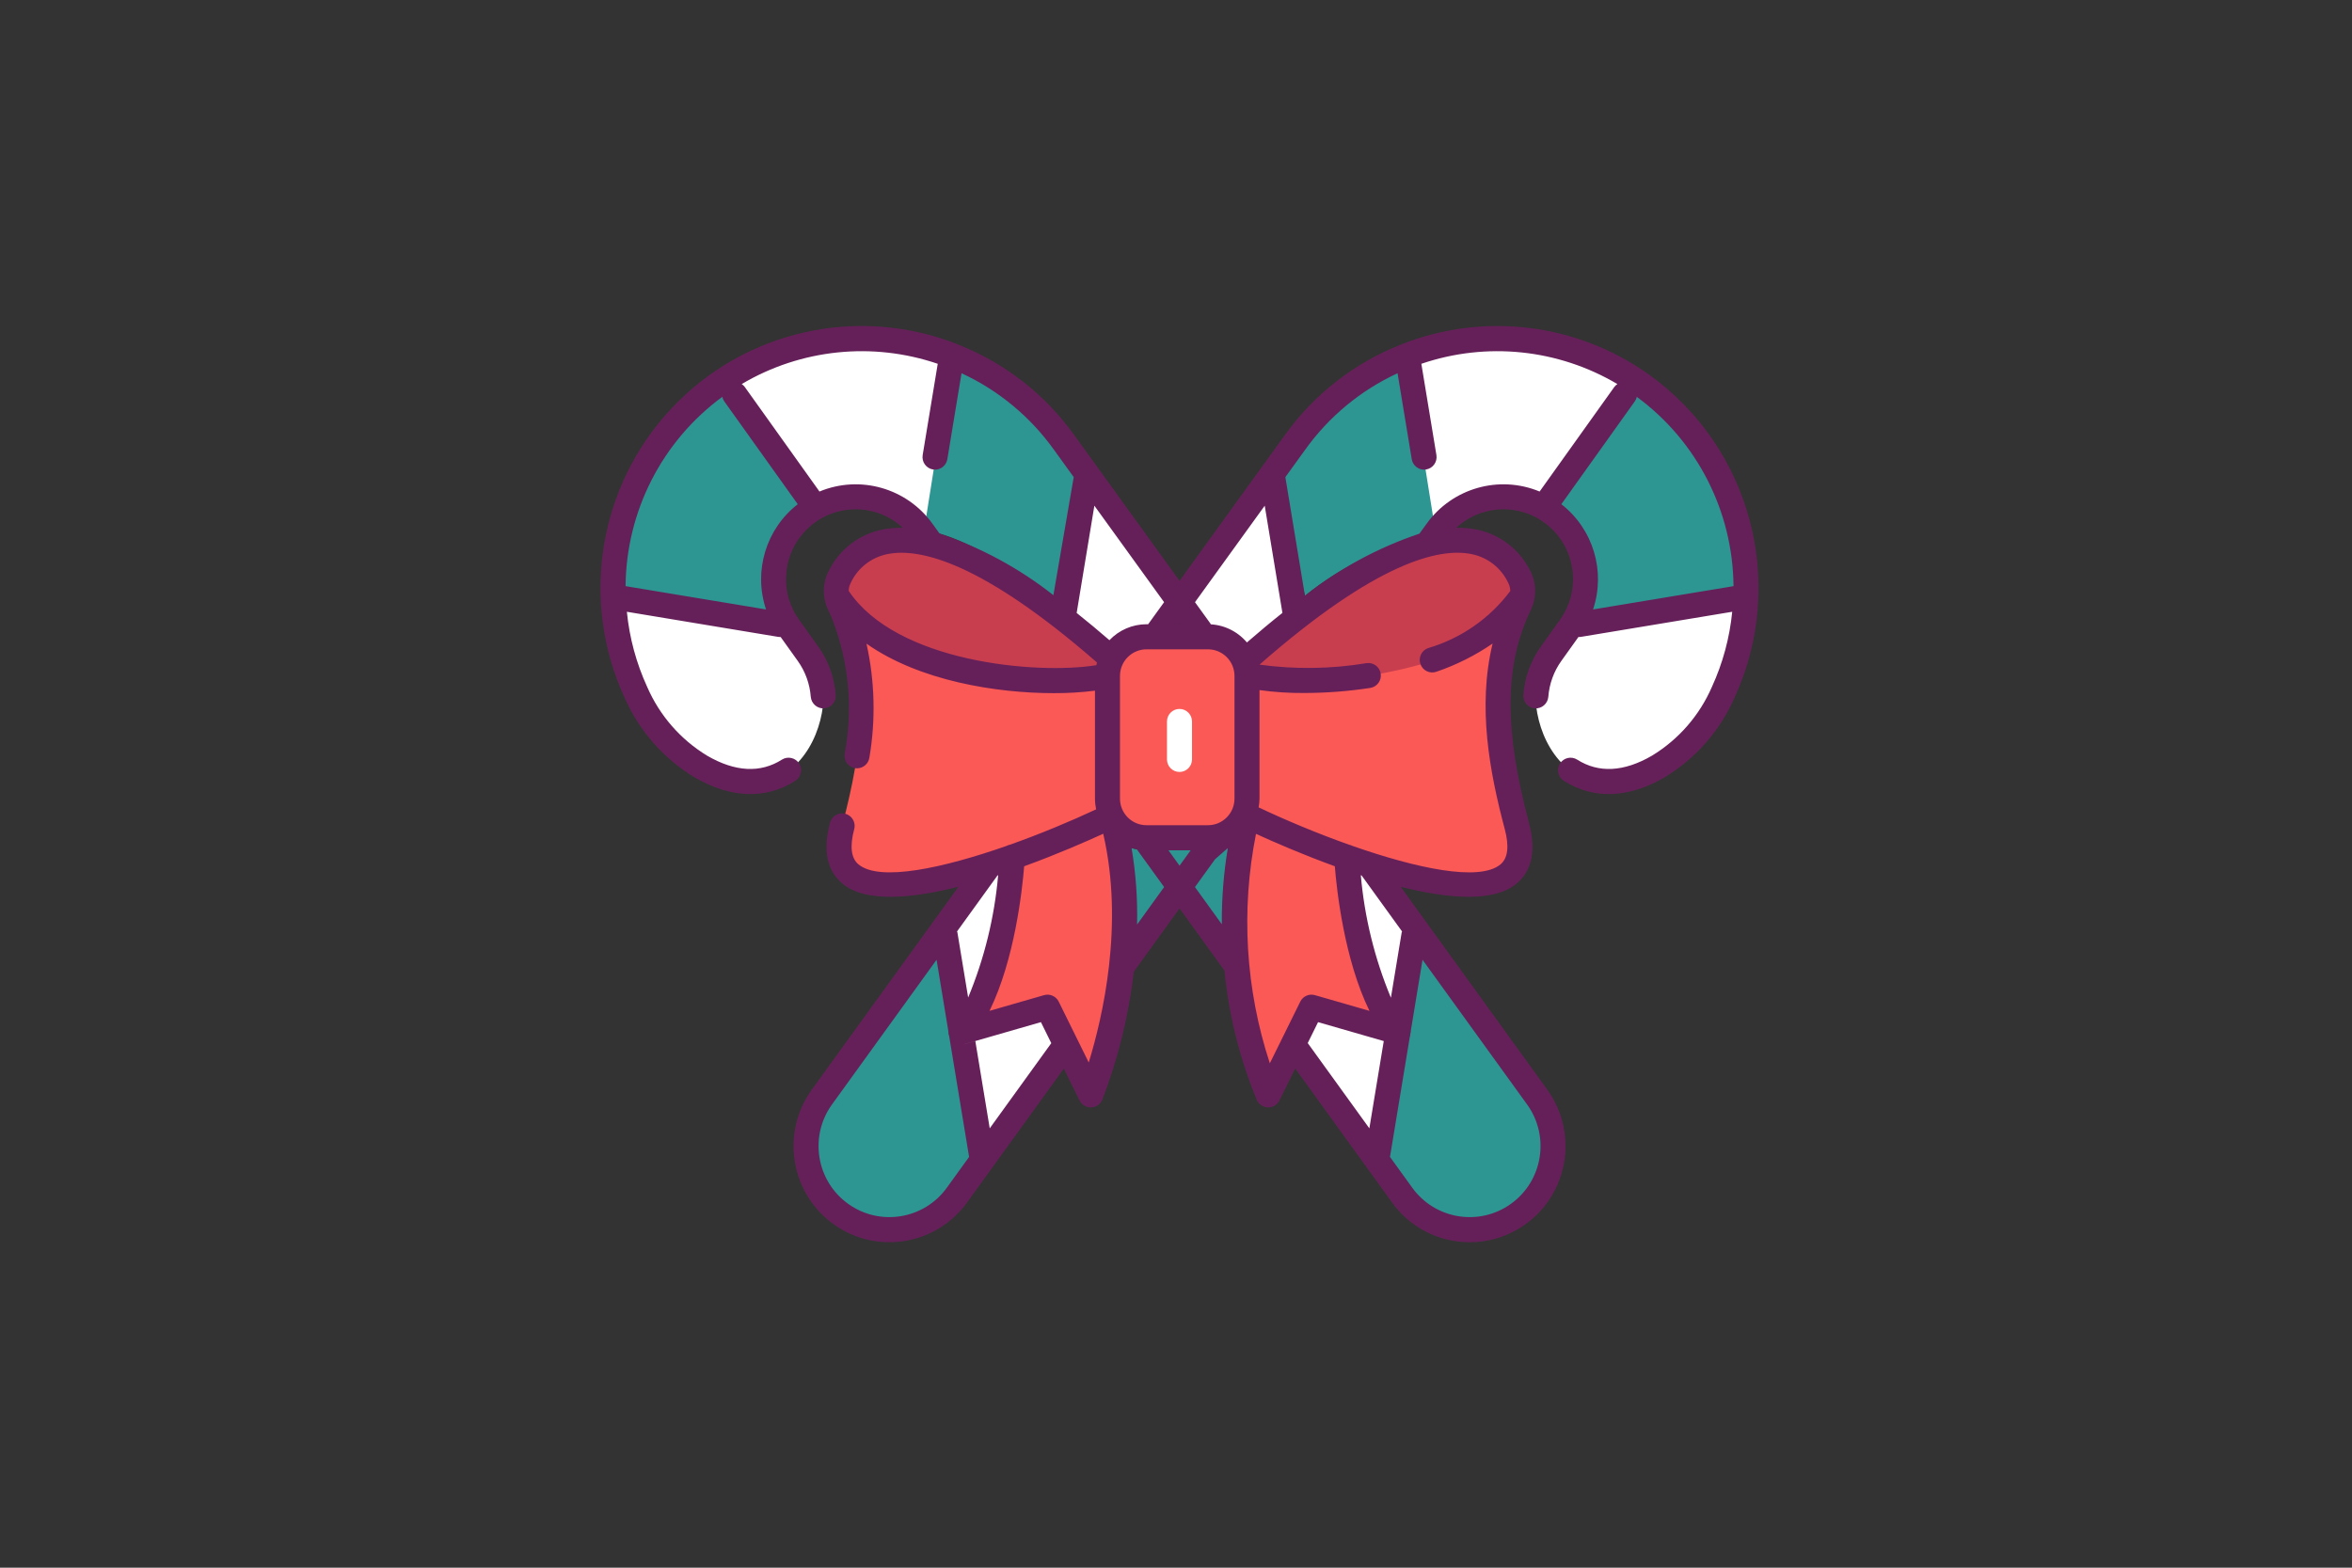 <?xml version="1.0" encoding="UTF-8"?>
<svg width="300px" height="200px" viewBox="0 0 300 200" version="1.1" xmlns="http://www.w3.org/2000/svg" xmlns:xlink="http://www.w3.org/1999/xlink">
    <rect x="0" y="0" width="300" height="200" fill="#333333" stroke="none"/>
    <!-- Generator: Sketch 51.3 (57544) - http://www.bohemiancoding.com/sketch -->
    <title>candy-canes-with-red-bow</title>
    <desc>Created with Sketch.</desc>
    <defs></defs>
    <g id="candy-canes-with-red-bow" stroke="none" stroke-width="1" fill="none" fill-rule="evenodd">
        <g id="Candycanes" transform="translate(76, 41)" fill-rule="nonzero">
            <path d="M16.384,7.459 L27.732,23.348 C27.732,23.348 37.516,19.79 42.46,27.92 L45.406,4.323 C45.406,4.323 28.051,-1.332 16.384,7.459 Z" id="Shape" fill="#FFFFFF"></path>
            <path d="M2.217,35.139 L23.506,38.671 C23.506,38.671 29.017,44.033 29.057,47.41 C29.108,51.75 26.759,57.85 20.775,59.05 C14.791,60.25 2.31,50.428 2.217,35.139 Z" id="Shape" fill="#FFFFFF"></path>
            <polygon id="Shape" fill="#FFFFFF" points="62.862 20.55 59.699 37.938 68.854 44.792 74.911 35.616"></polygon>
            <polygon id="Shape" fill="#FFFFFF" points="52.098 68.691 44.389 77.28 49.24 106.685 60.016 92.376"></polygon>
            <path d="M132.52,7.459 L121.171,23.348 C121.171,23.348 111.388,19.79 106.444,27.92 L103.498,4.323 C103.498,4.323 120.853,-1.332 132.52,7.459 Z" id="Shape" fill="#FFFFFF"></path>
            <path d="M146.687,35.139 L125.398,38.671 C125.398,38.671 119.887,44.033 119.847,47.41 C119.796,51.75 122.145,57.85 128.129,59.05 C134.113,60.25 146.594,50.428 146.687,35.139 Z" id="Shape" fill="#FFFFFF"></path>
            <polygon id="Shape" fill="#FFFFFF" points="86.041 20.55 89.204 37.938 80.049 44.792 73.992 35.616"></polygon>
            <polygon id="Shape" fill="#FFFFFF" points="96.805 68.691 104.515 77.28 99.663 106.685 88.887 92.376"></polygon>
            <path d="M146.687,35.139 C146.144,13.771 132.52,7.459 132.52,7.459 L121.171,23.348 C129.599,29.4 125.398,38.671 125.398,38.671 L146.687,35.139 Z" id="Shape" fill="#2D9693"></path>
            <rect id="Rectangle-path" fill="#FB5956" x="65.547" y="40.239" width="17.795" height="25.639" rx="4.99"></rect>
            <path d="M95.775,68.336 C95.775,68.336 96.544,83.473 102.185,90.637 L91.28,87.495 L85.764,98.68 C85.764,98.68 78.189,80.445 83.108,63.101 C83.108,63.101 122.149,81.946 117.476,64.369 C114.734,54.057 113.868,45.206 117.39,37.057 C117.543,36.704 117.703,36.353 117.872,36.002 C118.363,34.964 118.352,33.757 117.842,32.728 C115.798,28.514 108.275,20.753 83.108,43.015 L83.108,63.101" id="Shape" fill="#FB5956"></path>
            <path d="M83.345,42.38 C83.531,46.968 96.685,46.484 106.721,43.311 C111.998,41.642 116.413,39.23 117.627,36.422 C117.78,36.069 117.941,35.717 118.11,35.367 C118.6,34.329 118.589,33.122 118.079,32.093 C116.035,27.879 108.512,20.118 83.345,42.38 Z" id="Shape" fill="#C93E4F"></path>
            <path d="M53.114,68.336 C53.114,68.336 52.345,83.473 46.705,90.637 L57.61,87.495 L63.125,98.68 C63.125,98.68 70.701,80.445 65.782,63.101 C65.782,63.101 26.74,81.946 31.413,64.369 C34.155,54.057 35.022,45.206 31.499,37.057 C31.347,36.704 31.186,36.353 31.017,36.002 C30.526,34.964 30.537,33.757 31.047,32.728 C33.092,28.514 40.614,20.753 65.782,43.015 L65.782,63.101" id="Shape" fill="#FB5956"></path>
            <path d="M65.26,42.38 C64.976,49.381 34.5,44.571 30.978,36.422 C30.825,36.069 30.665,35.717 30.496,35.367 C30.005,34.329 30.016,33.122 30.526,32.093 C32.57,27.879 40.093,20.118 65.26,42.38 Z" id="Shape" fill="#C93E4F"></path>
            <path d="M74.445,57.484 C74.022,57.484 73.616,57.316 73.317,57.015 C73.018,56.715 72.849,56.308 72.85,55.884 L72.85,51.043 C72.85,50.16 73.564,49.443 74.445,49.443 C75.327,49.443 76.041,50.16 76.041,51.043 L76.041,55.884 C76.041,56.308 75.873,56.715 75.574,57.015 C75.275,57.316 74.869,57.484 74.445,57.484 Z" id="Shape" fill="#FFFFFF"></path>
            <path d="M70.125,67.478 C69.477,67.468 68.833,67.362 68.216,67.161 C68.852,70.969 69.067,74.836 68.856,78.692 C71.072,75.59 73.372,72.369 74.772,70.409 L76.866,67.478 L70.125,67.478 L70.125,67.478 Z" id="Shape" fill="#2D9693"></path>
            <path d="M45.268,91.529 C44.882,90.952 44.911,90.192 45.34,89.646 C45.655,89.239 45.949,88.815 46.22,88.377 L44.389,77.28 L28.774,99.144 C26.588,102.204 26.197,106.202 27.748,109.631 C29.299,113.059 32.556,115.398 36.293,115.766 C40.029,116.133 43.678,114.474 45.864,111.414 L49.241,106.685 L46.85,92.197 C46.238,92.306 45.618,92.045 45.268,91.529 Z" id="Shape" fill="#2D9693"></path>
            <path d="M107.169,27.285 L103.498,4.323 C96.716,7.788 90.902,12.894 86.582,19.179 L90.449,35.013 C95.28,31.059 101.033,28.4 107.169,27.285 Z" id="Shape" fill="#2D9693"></path>
            <path d="M2.217,35.139 C2.76,13.771 16.384,7.459 16.384,7.459 L27.733,23.348 C19.305,29.4 23.506,38.671 23.506,38.671 L2.217,35.139 Z" id="Shape" fill="#2D9693"></path>
            <path d="M78.778,67.478 C79.427,67.468 80.07,67.362 80.687,67.161 C80.051,70.969 79.837,74.836 80.047,78.692 C77.832,75.59 75.532,72.369 74.132,70.409 L72.038,67.478 L78.778,67.478 L78.778,67.478 Z" id="Shape" fill="#2D9693"></path>
            <path d="M103.636,91.529 C104.022,90.952 103.993,90.192 103.564,89.646 C103.249,89.239 102.955,88.815 102.684,88.377 L104.515,77.28 L120.129,99.144 C122.315,102.204 122.707,106.202 121.156,109.631 C119.605,113.059 116.348,115.398 112.611,115.766 C108.874,116.133 105.226,114.474 103.04,111.414 L99.663,106.685 L102.053,92.197 C102.666,92.306 103.285,92.045 103.636,91.529 Z" id="Shape" fill="#2D9693"></path>
            <path d="M41.875,26.6 L45.406,4.323 C52.188,7.788 58.002,12.894 62.322,19.179 L58.512,35.616 C51.663,30.453 46.72,27.468 41.875,26.6 Z" id="Shape" fill="#2D9693"></path>
            <path d="M134.373,6.821 C125.195,0.246 113.323,-1.228 102.823,2.903 C102.757,2.926 102.692,2.954 102.63,2.985 C96.703,5.328 91.577,9.337 87.867,14.53 L74.452,33.098 L61.037,14.53 C57.327,9.337 52.201,5.328 46.274,2.985 C46.212,2.954 46.147,2.926 46.081,2.903 C33.422,-2.082 19.011,1.151 9.677,11.069 C0.342,20.987 -2.042,35.599 3.654,47.982 C5.511,52.22 8.63,55.779 12.583,58.17 C17.219,60.86 21.667,61.012 25.446,58.61 C26.184,58.135 26.4,57.151 25.931,56.408 C25.461,55.665 24.482,55.441 23.738,55.907 C20.989,57.655 17.774,57.487 14.184,55.401 C10.8,53.34 8.135,50.28 6.552,46.641 C5.161,43.611 4.284,40.369 3.958,37.048 L23.245,40.248 C23.332,40.263 23.419,40.27 23.507,40.27 C23.528,40.27 23.546,40.259 23.567,40.259 L25.751,43.313 C26.714,44.659 27.289,46.244 27.414,47.895 C27.489,48.771 28.248,49.427 29.123,49.371 C29.545,49.34 29.938,49.141 30.214,48.82 C30.49,48.498 30.628,48.08 30.596,47.657 C30.428,45.421 29.649,43.274 28.346,41.451 L25.919,38.057 C23.271,34.347 23.849,29.229 27.259,26.208 C30.669,23.186 35.805,23.24 39.152,26.331 C38.294,26.314 37.437,26.386 36.595,26.548 C33.528,27.15 30.932,29.187 29.612,32.027 C29.155,32.978 28.989,34.044 29.134,35.089 C29.136,35.158 29.143,35.227 29.155,35.295 C29.23,35.781 29.374,36.253 29.581,36.698 C29.74,37.027 29.891,37.36 30.034,37.693 C32.261,43.24 32.851,49.313 31.734,55.187 C31.673,55.607 31.78,56.034 32.033,56.374 C32.286,56.714 32.664,56.94 33.082,57.001 C33.159,57.013 33.237,57.018 33.315,57.018 C34.106,57.017 34.777,56.434 34.892,55.649 C35.711,50.827 35.585,45.89 34.522,41.116 C41.279,45.881 51.128,47.43 58.415,47.43 C60.17,47.438 61.923,47.332 63.665,47.114 L63.665,60.887 C63.666,61.346 63.715,61.805 63.811,62.254 C60.565,63.769 56.728,65.377 52.833,66.76 C52.665,66.791 52.504,66.848 52.354,66.929 C44.278,69.751 36.207,71.516 33.505,69.277 C32.556,68.49 32.372,66.977 32.955,64.782 C33.103,64.229 32.946,63.639 32.542,63.235 C32.139,62.83 31.55,62.672 30.999,62.822 C30.448,62.971 30.018,63.404 29.872,63.957 C28.937,67.468 29.475,70.088 31.47,71.743 C34.397,74.171 40.287,73.647 46.429,72.084 C46.369,72.099 46.308,72.118 46.248,72.133 L27.503,98.076 C23.572,103.58 24.834,111.237 30.322,115.181 C35.81,119.124 43.447,117.862 47.383,112.362 L59.691,95.325 L61.695,99.39 C61.964,99.935 62.519,100.281 63.126,100.28 C63.143,100.28 63.16,100.28 63.177,100.279 C63.802,100.259 64.358,99.875 64.598,99.296 C66.618,94.046 67.968,88.561 68.615,82.972 L74.452,74.892 L80.182,82.824 C80.739,88.504 82.131,94.071 84.311,99.343 C84.567,99.906 85.122,100.271 85.739,100.28 L85.764,100.28 C86.371,100.28 86.925,99.935 87.194,99.39 L89.205,95.313 L101.521,112.362 C103.402,115.009 106.262,116.792 109.462,117.313 C110.131,117.425 110.807,117.482 111.485,117.482 C116.064,117.47 120.253,114.895 122.341,110.809 C124.429,106.722 124.066,101.809 121.401,98.076 L102.656,72.133 L102.62,72.123 C108.703,73.654 114.518,74.151 117.42,71.743 C119.415,70.088 119.952,67.468 119.017,63.957 C115.944,52.395 115.896,44.54 118.854,37.693 C118.999,37.36 119.15,37.027 119.307,36.701 C119.515,36.255 119.659,35.782 119.733,35.296 C119.746,35.227 119.753,35.158 119.756,35.088 C119.9,34.043 119.734,32.978 119.278,32.027 C117.957,29.187 115.362,27.151 112.295,26.548 C111.449,26.386 110.59,26.315 109.73,26.334 L109.752,26.331 C113.098,23.24 118.235,23.186 121.645,26.208 C125.055,29.229 125.633,34.347 122.985,38.057 L120.558,41.451 C119.255,43.274 118.476,45.421 118.308,47.657 C118.276,48.08 118.414,48.498 118.69,48.82 C118.966,49.141 119.359,49.34 119.781,49.371 C120.656,49.427 121.415,48.771 121.49,47.895 C121.615,46.244 122.19,44.659 123.153,43.313 L125.336,40.259 C125.358,40.259 125.376,40.27 125.397,40.27 C125.485,40.27 125.572,40.263 125.659,40.248 L144.946,37.048 C144.62,40.369 143.743,43.611 142.352,46.641 C140.769,50.28 138.104,53.34 134.72,55.401 C131.13,57.487 127.915,57.655 125.166,55.907 C124.422,55.442 123.443,55.666 122.974,56.408 C122.504,57.151 122.721,58.134 123.458,58.61 C127.237,61.012 131.685,60.86 136.321,58.17 C140.274,55.779 143.393,52.22 145.25,47.982 C151.929,33.421 147.366,16.156 134.373,6.821 Z M85.317,23.514 L87.574,37.19 C86.108,38.351 84.593,39.619 83.045,40.961 C81.809,39.494 79.993,38.645 78.078,38.638 L78.456,38.638 L76.422,35.825 L85.317,23.514 Z M74.452,38.552 L74.515,38.638 L74.389,38.638 L74.452,38.552 Z M63.587,23.514 L72.481,35.825 L70.448,38.638 L70.238,38.638 C68.451,38.64 66.742,39.375 65.509,40.672 C64.084,39.443 62.684,38.272 61.329,37.197 L63.587,23.514 Z M21.708,36.75 L3.793,33.779 C3.873,24.228 8.445,15.276 16.128,9.63 C16.174,9.839 16.263,10.037 16.387,10.212 L25.752,23.324 C21.695,26.483 20.073,31.868 21.708,36.75 Z M28.524,21.707 L18.983,8.349 C18.878,8.212 18.75,8.093 18.605,7.997 C26.166,3.522 35.297,2.578 43.609,5.412 L41.688,17.055 C41.619,17.474 41.718,17.903 41.965,18.248 C42.211,18.593 42.584,18.826 43.002,18.895 C43.089,18.909 43.176,18.917 43.264,18.916 C44.044,18.915 44.709,18.349 44.836,17.577 L46.644,6.617 C51.358,8.797 55.425,12.168 58.447,16.401 L60.954,19.87 L58.36,34.929 C54.008,31.495 49.099,28.839 43.848,27.076 L42.943,25.823 C39.669,21.265 33.701,19.562 28.524,21.707 Z M32.252,34.377 C32.259,34.047 32.338,33.723 32.482,33.427 C33.367,31.486 35.132,30.092 37.221,29.685 C41.275,28.877 49.18,30.668 63.918,43.518 C63.888,43.63 63.87,43.746 63.844,43.86 C56.167,45.096 38.318,43.486 32.252,34.377 L32.252,34.377 Z M51.229,70.692 C51.055,70.749 50.878,70.798 50.704,70.854 C50.908,70.789 51.112,70.727 51.315,70.66 C50.845,76.027 49.554,81.29 47.489,86.263 L46.119,77.962 C46.111,77.915 46.082,77.878 46.07,77.832 L51.229,70.692 Z M44.793,110.491 C41.887,114.557 36.245,115.493 32.188,112.583 C28.131,109.673 27.192,104.017 30.092,99.946 L43.46,81.445 L47.609,106.595 L44.793,110.491 Z M50.241,102.95 L48.405,91.816 L47.161,92.174 C46.996,92.222 46.824,92.243 46.652,92.235 C46.819,92.241 46.986,92.221 47.147,92.174 L56.771,89.401 L58.092,92.082 L50.241,102.95 Z M62.869,94.548 L59.041,86.785 C58.699,86.092 57.911,85.743 57.17,85.957 L50.213,87.962 C53.424,81.396 54.385,72.596 54.633,69.516 C58.847,67.985 62.551,66.36 64.717,65.366 C67.405,76.976 64.631,88.827 62.869,94.548 L62.869,94.548 Z M69.037,76.947 C69.113,73.67 68.876,70.393 68.329,67.161 C68.551,67.237 68.777,67.301 69.005,67.353 L72.484,72.168 L69.037,76.947 Z M74.452,69.44 L73.036,67.477 L75.868,67.477 L74.452,69.44 Z M79.846,76.917 L76.42,72.168 L78.989,68.612 L80.611,67.195 C80.073,70.407 79.817,73.66 79.846,76.917 L79.846,76.917 Z M78.078,67.477 C78.211,67.477 78.335,67.446 78.466,67.438 C78.343,67.461 78.218,67.474 78.092,67.477 L78.078,67.477 L78.078,67.477 Z M81.46,60.887 C81.458,62.759 79.945,64.276 78.078,64.277 L70.238,64.277 C68.371,64.276 66.858,62.759 66.856,60.887 L66.856,45.229 C66.858,43.357 68.371,41.84 70.238,41.838 L78.078,41.838 C79.945,41.84 81.458,43.357 81.46,45.229 L81.46,60.887 L81.46,60.887 Z M89.85,86.785 L85.969,94.652 C82.869,85.212 82.262,75.128 84.205,65.382 C86.376,66.377 90.065,67.993 94.257,69.516 C94.505,72.596 95.466,81.396 98.676,87.962 L91.721,85.957 C90.98,85.743 90.192,86.092 89.85,86.785 L89.85,86.785 Z M90.803,92.071 L92.12,89.401 L100.5,91.816 L98.663,102.95 L90.803,92.071 Z M118.812,99.946 C121.712,104.017 120.773,109.673 116.716,112.583 C112.659,115.493 107.017,114.557 104.111,110.491 L101.295,106.595 L105.445,81.445 L118.812,99.946 Z M102.834,77.832 C102.822,77.878 102.793,77.915 102.785,77.962 L101.412,86.286 C99.339,81.306 98.044,76.036 97.574,70.66 C97.624,70.677 97.675,70.691 97.725,70.708 L97.675,70.692 L102.834,77.832 Z M111.668,29.687 C113.758,30.093 115.523,31.486 116.407,33.427 C116.554,33.729 116.633,34.059 116.637,34.395 C114.02,37.898 110.34,40.455 106.15,41.682 C105.321,41.977 104.887,42.889 105.179,43.721 C105.471,44.553 106.379,44.991 107.21,44.701 C109.752,43.834 112.165,42.624 114.382,41.104 C112.433,49.195 114,57.505 115.935,64.782 C116.518,66.977 116.334,68.49 115.385,69.277 C112.68,71.52 104.607,69.749 96.527,66.924 C96.383,66.847 96.227,66.792 96.066,66.762 C91.952,65.302 87.892,63.589 84.539,62.002 C84.608,61.634 84.646,61.261 84.651,60.887 L84.651,47.041 C86.536,47.301 88.437,47.424 90.339,47.41 C93.165,47.406 95.987,47.19 98.781,46.763 C99.649,46.627 100.244,45.812 100.111,44.941 C99.978,44.069 99.167,43.47 98.298,43.601 C93.785,44.35 89.186,44.414 84.654,43.792 C99.603,30.687 107.598,28.859 111.668,29.687 Z M120.38,21.707 C115.203,19.562 109.235,21.265 105.961,25.823 L105.052,27.08 C99.766,28.858 94.826,31.536 90.446,34.995 L87.95,19.87 L90.457,16.401 C93.479,12.168 97.546,8.797 102.26,6.617 L104.068,17.577 C104.195,18.349 104.86,18.915 105.64,18.916 C105.728,18.917 105.815,18.909 105.902,18.894 C106.319,18.826 106.693,18.593 106.939,18.248 C107.185,17.903 107.285,17.474 107.216,17.055 L105.295,5.412 C113.607,2.578 122.738,3.522 130.299,7.997 C130.154,8.093 130.026,8.212 129.921,8.349 L120.38,21.707 Z M127.196,36.75 C128.831,31.868 127.209,26.483 123.152,23.324 L132.517,10.212 C132.641,10.037 132.73,9.839 132.776,9.63 C140.459,15.276 145.031,24.228 145.111,33.779 L127.196,36.75 Z" id="Shape" fill="#662059"></path>
        </g>
    </g>
</svg>